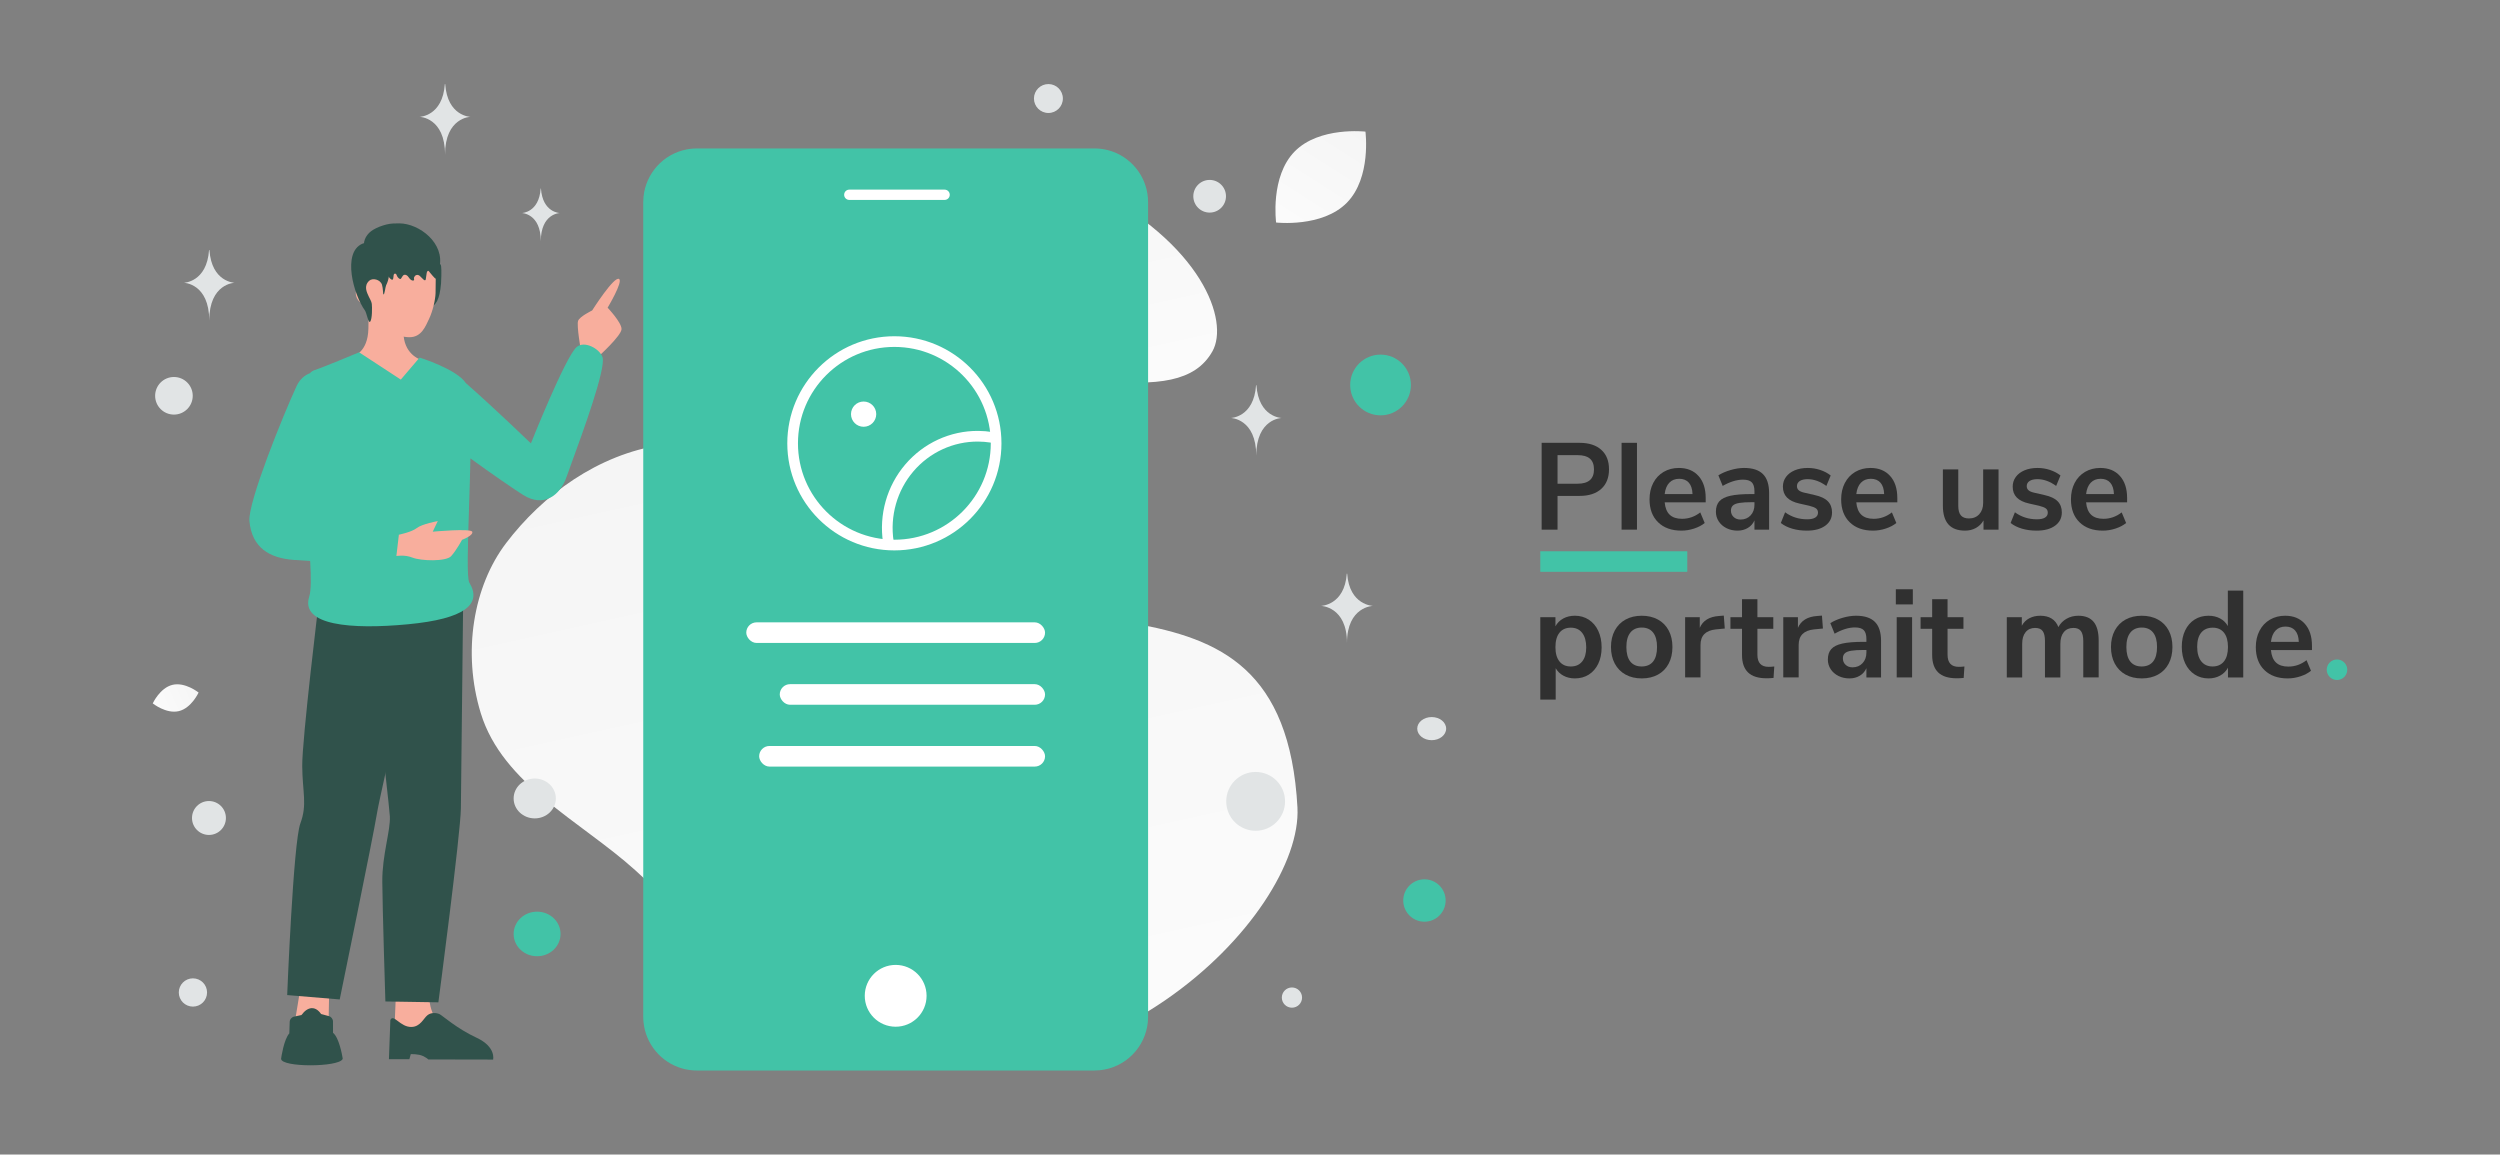 <?xml version="1.0" encoding="UTF-8"?>
<svg id="Ebene_1" data-name="Ebene 1" xmlns="http://www.w3.org/2000/svg" xmlns:xlink="http://www.w3.org/1999/xlink" viewBox="0 0 2436 1125">
  <rect x="0" y="0" width="2436" height="1125" fill="#808080" stroke="none"/>
  <defs>
    <linearGradient id="Unbenannter_Verlauf_4" data-name="Unbenannter Verlauf 4" x1="1017.29" y1="-1468.24" x2="635.85" y2="252.7" gradientTransform="translate(0 -55.49) scale(1 -1)" gradientUnits="userSpaceOnUse">
      <stop offset="0" stop-color="#fff"/>
      <stop offset="1" stop-color="#eee"/>
    </linearGradient>
    <linearGradient id="Unbenannter_Verlauf_4-2" data-name="Unbenannter Verlauf 4" x1="1068.1" y1="-591.75" x2="918.71" y2="79.56" xlink:href="#Unbenannter_Verlauf_4"/>
    <linearGradient id="Unbenannter_Verlauf_4-3" data-name="Unbenannter Verlauf 4" x1="127.94" y1="-756.03" x2="235.89" y2="-705.03" xlink:href="#Unbenannter_Verlauf_4"/>
    <linearGradient id="Unbenannter_Verlauf_4-4" data-name="Unbenannter Verlauf 4" x1="1217.39" y1="-337.1" x2="1391.11" y2="-64.78" xlink:href="#Unbenannter_Verlauf_4"/>
  </defs>
  <path d="M1264.23,786.83c5.66,104.3-198.26,316.39-449.6,237.89-116.9-36.51-107-97.12-195.88-176.99-52.98-47.6-129.11-83.6-150.28-152.8-18.29-59.73-7.07-123.92,24.64-165.68,71.32-93.91,215.29-158.21,357.15-10.25,141.86,147.96,399.36-1.18,413.98,267.82Z" style="fill: url(#Unbenannter_Verlauf_4);"/>
  <path d="M1181.39,342.31c-16.76,29.91-53.47,34.02-112.28,28.34-44.23-4.28-84.56-7.6-128.79-31.71-30.96-16.87-55.47-39.69-73.35-61.85-19.38-24.01-46.43-51.42-33.17-78.64,18.22-37.4,123.62-68.9,225.97-17.39,112.43,56.6,138.02,132.02,121.63,161.25Z" style="fill: url(#Unbenannter_Verlauf_4-2);"/>
  <path d="M1084.23,147.74c-1.09-.39-2.19-.75-3.31-1.06-.37-.11-.73-.22-1.1-.31-.79-.2-1.59-.39-2.38-.57-.38-.08-.76-.16-1.15-.23-.8-.15-1.6-.28-2.4-.4-.47-.07-.94-.13-1.41-.18-.88-.1-1.77-.18-2.66-.24-.29-.02-.57-.04-.86-.05-.84-.04-1.68-.06-2.52-.06h-387.42c-2.66,0-5.32,.19-7.95,.6-.86,.13-1.72,.29-2.57,.46-22.11,4.53-39.13,23.06-41.45,45.94-.18,1.76-.27,3.55-.27,5.36V990.74c0,22.67,14.36,41.96,34.47,49.25,.09,.03,.18,.06,.27,.09,1,.35,2.01,.68,3.03,.97,.37,.11,.73,.22,1.11,.31,.39,.1,.78,.2,1.18,.29,.4,.09,.8,.19,1.2,.28,.38,.08,.76,.16,1.15,.23,.8,.15,1.6,.28,2.4,.4,.47,.07,.94,.12,1.41,.18,.88,.1,1.77,.18,2.65,.24,.29,.02,.57,.05,.86,.06,.83,.04,1.67,.06,2.52,.06h387.43c1.8,0,3.59-.09,5.34-.27,24.59-2.5,44.14-22.1,46.63-46.74,.18-1.76,.27-3.55,.27-5.36V196.99c-.01-22.67-14.37-41.96-34.47-49.25h0Z" style="fill: #42c3a7;"/>
  <path d="M872.74,1000.44c16.63,0,30.12-13.48,30.12-30.12s-13.48-30.12-30.12-30.12-30.12,13.48-30.12,30.12,13.48,30.12,30.12,30.12h0Z" style="fill: #fff;"/>
  <path d="M827.56,184.77h92.86c2.77,0,5.02,2.25,5.02,5.02h0c0,2.77-2.25,5.02-5.02,5.02h-92.86c-2.77,0-5.02-2.25-5.02-5.02h0c0-2.77,2.25-5.02,5.02-5.02Z" style="fill: #fff;"/>
  <circle cx="841.51" cy="403.55" r="12.3" style="fill: #fff;"/>
  <path d="M966.01,426.11c-4.23-.65-8.5-1-12.78-1.04-25.8-.19-50.38,11.12-67.24,30.94-16.86,19.82-24.32,46.15-20.39,72.03" style="fill: none; stroke: #fff; stroke-linecap: round; stroke-linejoin: round; stroke-width: 10.4px;"/>
  <path d="M970.62,431.98h0c0,54.75-44.39,99.13-99.14,99.13h0c-54.75,0-99.13-44.38-99.14-99.13h0c0-54.75,44.38-99.14,99.14-99.14h0c54.75,0,99.14,44.38,99.14,99.14h0Z" style="fill: none; stroke: #fff; stroke-linecap: round; stroke-linejoin: round; stroke-width: 10.4px;"/>
  <rect x="739.72" y="726.88" width="278.58" height="20.08" rx="10.04" ry="10.04" style="fill: #fff;"/>
  <rect x="759.8" y="666.64" width="258.5" height="20.08" rx="10.04" ry="10.04" style="fill: #fff;"/>
  <rect x="727.17" y="606.41" width="291.13" height="20.08" rx="10.04" ry="10.04" style="fill: #fff;"/>
  <circle cx="1178.68" cy="191.23" r="15.92" style="fill: #e1e4e5;"/>
  <path d="M406.79,285.53c-1.25,4.99,.41,10.18,3.14,14.54,1.93,3.08,4.63-.32,8.57-.87,6.09-.85,9.94-7.3,11.26-22.99,.61-11.47,.32-17.19-.32-18.19-2.27-3.58-8.12-4.78-12.74-4.44" style="fill: #30524b;"/>
  <path d="M417.85,967.87s-.37,23.58,14.18,31.95c14.55,8.38,37.1,23.94,37.1,23.94l-85.76,2.89,2.45-58.99,32.04,.21h0Z" style="fill: #f8ae9d; fill-rule: evenodd;"/>
  <path d="M380.37,993.85l-1.4,38.24h19.92l1.37-4.93s7.5-.31,11.83,1.82c4.58,2.25,5.2,3.34,5.2,3.34l63.19,.13s3.12-12.36-16.14-21.3c-19.26-8.94-33.28-21.64-35.95-22.93-2.68-1.31-8.1-2.05-11.91,1.03-3.81,3.07-6.83,11.16-15.47,11.41-11.12,.33-17.51-13.28-20.64-6.81h0Zm-24.63-410.75s23.41,198.61,24.13,212.42c.73,13.81-7.52,37.63-7.36,63.46,.16,25.83,3.01,116.85,3.01,116.85l51.63,.84s21.7-164.48,21.93-189.15c.23-24.67,2.22-202.05,2.22-202.05l-95.58-2.37h0Z" style="fill: #30524b; fill-rule: evenodd;"/>
  <path d="M292.59,963.72l-10.06,61.11,37.1-.19,1.17-61.88-28.21,.96h0Z" style="fill: #f8ae9d; fill-rule: evenodd;"/>
  <path d="M286.6,990.59c-2.45,.53-4.23,2.67-4.32,5.18l-.37,11.15c-5.31,5.91-7.79,23.11-8,24.62-.01,.08-.02,.15-.01,.23,.52,8.38,55.57,8.23,59.91,.27,.13-.25,.16-.53,.1-.8-.47-2.91-3.49-20.22-9.41-24.86l-.04-11.02c-.01-2.47-1.67-4.63-4.06-5.27l-7.52-2.02c-5.42-7.93-12.81-7.65-19.15,.99l-7.15,1.55h0Zm24.2-405.62s-16.53,135.51-16.31,161.46c.22,25.95,5.09,37.35-1.83,55.96-6.92,18.62-12.82,167.21-12.82,167.21l51.18,4.26s32.7-159,36.25-181.04c3.56-22.04,47.5-209.72,47.5-209.72l-103.97,1.87h0Z" style="fill: #30524b; fill-rule: evenodd;"/>
  <path d="M566.02,341.32s-4.27-23.82-2.74-28.64c1.31-4.17,13.72-10.18,13.72-10.18,0,0,21.58-34.09,26.3-30.61,3.84,2.81-11.24,27.94-11.24,27.94,0,0,13.75,14.43,13.56,20.87-.19,6.45-22.44,26.63-22.44,26.63l-17.16-6.02h0Zm-221.76,5.6s14.21-3.34,14.7-26.62c.49-23.28,.15-31.23,.15-31.23l33.69-.56s.34,25.95,.35,35.33c.01,20.43,15.19,25.96,15.19,25.96,0,0-1.26,22.34-29.62,23.94-22.14,1.25-34.45-26.81-34.45-26.81h0Z" style="fill: #f8ae9d; fill-rule: evenodd;"/>
  <path d="M356.02,277.3c-13.96-.54-11.69,19.9,2.82,19.87,0,0,15.59,31.34,40.06,31.42,11.79,.04,15.64-10.46,19.17-17.83,3.53-7.37,6.13-18.4,6.34-25.15,.23-7.2,.26-30.85,.26-30.85l-69.2-.03,.54,22.56h0Z" style="fill: #f8ae9d; fill-rule: evenodd;"/>
  <path d="M408.87,348.41s36.29,11.33,45.04,24.86c28.17,24.75,63.41,58.74,63.41,58.74,0,0,33.56-84.23,44.53-93.83,7.51-6.57,22.46,1.55,25.25,9.9,3.58,10.72-19.4,73.63-30.26,103.34h0c-2.1,5.76-3.75,10.27-4.66,12.91-6.62,19.21-22.73,30.22-42.32,18.01-7.9-4.92-31.41-21.04-51.47-35.66-.31,15.35-.84,31.53-1.34,46.9h0c-1.22,37.34-2.28,69.87,.27,74.1,12.65,20.95-4.17,35.34-59.86,40.62-55.69,5.29-105.1,.96-96.13-27,1.87-5.83,1.85-18.37,.91-34.66-5.46-.29-10.91-.65-16.36-1.08-23.24-1.83-40.43-11.82-42.83-37.76-1.68-18.16,32.92-103.43,45.9-131.47,3.04-6.56,7.73-10.65,13.05-12.68,1.24-1.38,2.63-2.35,4.2-2.87,9.53-3.14,43.7-17.5,43.7-17.5l40.65,26.6,18.33-21.47h0Zm-110.41,150.1c-.03,.08-.06,.16-.09,.24h.11s-.02-.24-.02-.24Z" style="fill: #42c3a7; fill-rule: evenodd;"/>
  <path d="M388.66,521.01s12.4-2.49,17.47-6.48c5.07-3.98,20.44-6.8,20.44-6.8l-4.92,10.35s37.66-3.54,38.56,.18c.89,3.72-10,7.75-10,7.75,0,0-5.37,10.04-10.57,15.85-4.92,5.5-29.37,4.85-37.94,1.41-7.41-2.97-15.46-1.48-15.46-1.48l2.42-20.8h0Z" style="fill: #f8ae9d; fill-rule: evenodd;"/>
  <path d="M359.82,255.7c2.04,2.67,5.64,3.26,8.6,3.79,3.98,.71,5.95,2.19,8.02,6.16,1.31,2.54,2.62,5.31,4.96,6.68,1.91,1.12,1.85-1.72,2.13-3.92,.03-.21,.07-.41,.12-.61,.46-1.76,2.32-1.46,2.86,.27,.5,1.57,1.56,2.9,2.91,3.64,.22,.12,.46,.23,.69,.18,.32-.05,.56-.35,.77-.62,.43-.56,.86-1.28,1.3-2.04,1.46-2.51,4.24-1.63,5.87,.77,1.02,1.49,2.23,3.03,3.9,3.38,.54,.12,1.21,.03,1.46-.5,.32-.65-.18-1.3-.1-1.96,.07-.62,.33-.89,.62-1.42,1.13-2.04,3.74-2.11,5.34-.41,1.11,1.18,2.27,2.32,3.47,3.4,.51,.45,1.25,.91,1.76,.45,.28-.24,.35-.65,.4-1.04,.29-1.92,.56-3.83,.85-5.75,.17-1.07,.73-2.48,1.69-2.2,.47,.14,.74,.63,1.01,1.09,.32,.57,5.98,7.11,6.09,6.61,.88-3.71,2.69-7.09,3.57-10.8,5.71-23.89-19.61-43.09-38.95-43.2-4.3-.03-8.23,.04-12.4,1.05-4.45,1.09-9.15,2.81-13.19,5.24-5.66,3.4-9.95,9.57-8.85,16.93" style="fill: #30524b;"/>
  <path d="M375.55,247.98c2.73,3.12,3.45,7.51,3.7,11.65,.37,6.25-.13,12.74-2.99,18.29-.82,1.58-1.42,9.4-2.67,8.97-.4-.14-.33-6.2-1.39-9.47-1.63-5.06-9.14-6.99-12.53-3.79-5.4,5.09-2.23,11.27-.44,15.12,1.07,2.32,2.77,4.93,3.06,7.39,.36,3.15,.47,14.61-1.56,17.28-1.7,2.24-3.5-8.59-5.04-10.72-11.38-15.89-22.28-56.36-2.86-65.13,2.95-1.34,12.07-2.02,14.84-.32" style="fill: #30524b;"/>
  <path d="M174.21,692.93c-12.33,2.92-25.37-7.54-25.37-7.54,0,0,6.96-15.19,19.3-18.1,12.33-2.92,25.37,7.53,25.37,7.53,0,0-6.96,15.19-19.29,18.11h0Z" style="fill: url(#Unbenannter_Verlauf_4-3);"/>
  <path d="M1312.4,197.52c-24.03,24.46-68.96,19.3-68.96,19.3,0,0-5.95-44.81,18.11-69.25,24.03-24.46,68.94-19.32,68.94-19.32,0,0,5.95,44.81-18.08,69.27Z" style="fill: url(#Unbenannter_Verlauf_4-4);"/>
  <circle cx="1387.98" cy="877.46" r="20.65" style="fill: #42c3a7;"/>
  <ellipse cx="523.34" cy="910.04" rx="22.86" ry="21.72" style="fill: #42c3a7;"/>
  <circle cx="1345.21" cy="375.12" r="29.59" style="fill: #42c3a7;"/>
  <ellipse cx="521.05" cy="778.01" rx="20.57" ry="19.43" style="fill: #e1e4e5;"/>
  <circle cx="203.61" cy="797.05" r="16.52" style="fill: #e1e4e5;"/>
  <circle cx="1258.87" cy="972.04" r="9.86" style="fill: #e1e4e5;"/>
  <circle cx="1021.57" cy="96" r="14.09" style="fill: #e1e4e5;"/>
  <circle cx="187.99" cy="967.07" r="13.77" style="fill: #e1e4e5;"/>
  <circle cx="169.48" cy="385.66" r="18.32" style="fill: #e1e4e5;"/>
  <ellipse cx="1395.04" cy="709.97" rx="14.09" ry="11.27" style="fill: #e1e4e5;"/>
  <circle cx="1223.5" cy="780.85" r="28.66" style="fill: #e1e4e5;"/>
  <path d="M1312.31,558.97h.37c2.18,30.93,25.19,31.41,25.19,31.41,0,0-25.37,.5-25.37,36.23,0-35.74-25.37-36.23-25.37-36.23,0,0,22.99-.48,25.18-31.41h0ZM433.45,81.9h.36c2.13,31.47,24.6,31.95,24.6,31.95,0,0-24.77,.5-24.77,36.86,0-36.36-24.78-36.86-24.78-36.86,0,0,22.46-.49,24.59-31.95ZM203.7,243.59h.36c2.13,31.47,24.6,31.95,24.6,31.95,0,0-24.78,.5-24.78,36.86,0-36.36-24.77-36.86-24.77-36.86,0,0,22.46-.49,24.59-31.95Zm1020.2,131.74h.36c2.13,31.47,24.6,31.95,24.6,31.95,0,0-24.77,.5-24.77,36.86,0-36.36-24.78-36.86-24.78-36.86,0,0,22.46-.49,24.59-31.95ZM526.83,183.7h.27c1.59,23.51,18.38,23.88,18.38,23.88,0,0-18.51,.38-18.51,27.54,0-27.17-18.51-27.54-18.51-27.54,0,0,16.78-.36,18.37-23.88h0Z" style="fill: #e1e4e5;"/>
  <g>
    <path d="M1502.18,431.49h36.96c9.04,0,16.08,2.26,21.12,6.78,5.04,4.52,7.56,10.86,7.56,19.02s-2.52,14.52-7.56,19.08c-5.04,4.56-12.08,6.84-21.12,6.84h-21.48v32.88h-15.48v-84.6Zm35.04,39.84c10.64,0,15.96-4.64,15.96-13.92,0-4.72-1.32-8.22-3.96-10.5-2.64-2.28-6.64-3.42-12-3.42h-19.56v27.84h19.56Z" style="fill: #303030;"/>
    <path d="M1580.06,516.09v-84.6h15v84.6h-15Z" style="fill: #303030;"/>
    <path d="M1662.02,489.45h-39.96c.48,5.44,2.12,9.48,4.92,12.12,2.8,2.64,6.8,3.96,12,3.96,6.48,0,12.4-2.08,17.76-6.24l4.32,10.32c-2.72,2.24-6.14,4.04-10.26,5.4-4.12,1.36-8.26,2.04-12.42,2.04-9.6,0-17.18-2.72-22.74-8.16-5.56-5.44-8.34-12.88-8.34-22.32,0-6,1.2-11.32,3.6-15.96,2.4-4.64,5.78-8.24,10.14-10.8,4.36-2.56,9.3-3.84,14.82-3.84,8.08,0,14.46,2.6,19.14,7.8,4.68,5.2,7.02,12.36,7.02,21.48v4.2Zm-35.46-19.08c-2.44,2.56-3.94,6.24-4.5,11.04h27.12c-.16-4.88-1.36-8.58-3.6-11.1-2.24-2.52-5.36-3.78-9.36-3.78s-7.22,1.28-9.66,3.84Z" style="fill: #303030;"/>
    <path d="M1717.82,461.97c4,4,6,10.16,6,18.48v35.64h-14.28v-9c-1.36,3.12-3.5,5.56-6.42,7.32-2.92,1.76-6.3,2.64-10.14,2.64s-7.48-.8-10.68-2.4c-3.2-1.6-5.72-3.8-7.56-6.6-1.84-2.8-2.76-5.92-2.76-9.36,0-4.32,1.1-7.72,3.3-10.2,2.2-2.48,5.78-4.28,10.74-5.4,4.96-1.12,11.8-1.68,20.52-1.68h3v-2.76c0-4-.86-6.88-2.58-8.64-1.72-1.76-4.58-2.64-8.58-2.64-3.12,0-6.38,.54-9.78,1.62-3.4,1.08-6.74,2.58-10.02,4.5l-4.2-10.32c3.28-2.08,7.24-3.8,11.88-5.16,4.64-1.36,9.04-2.04,13.2-2.04,8.24,0,14.36,2,18.36,6Zm-12.06,40.26c2.52-2.68,3.78-6.14,3.78-10.38v-2.52h-2.16c-5.36,0-9.52,.24-12.48,.72-2.96,.48-5.08,1.32-6.36,2.52-1.28,1.2-1.92,2.84-1.92,4.92,0,2.56,.88,4.66,2.64,6.3,1.76,1.64,4,2.46,6.72,2.46,4,0,7.26-1.34,9.78-4.02Z" style="fill: #303030;"/>
    <path d="M1746.32,515.13c-4.36-1.28-8.06-3.12-11.1-5.52l4.2-10.44c6.24,4.56,13.4,6.84,21.48,6.84,3.44,0,6.06-.56,7.86-1.68,1.8-1.12,2.7-2.72,2.7-4.8,0-1.76-.62-3.12-1.86-4.08-1.24-.96-3.46-1.84-6.66-2.64l-9.6-2.16c-5.44-1.2-9.48-3.16-12.12-5.88-2.64-2.72-3.96-6.24-3.96-10.56,0-3.6,1.02-6.78,3.06-9.54s4.88-4.9,8.52-6.42c3.64-1.52,7.86-2.28,12.66-2.28,4.16,0,8.18,.64,12.06,1.92,3.88,1.28,7.3,3.08,10.26,5.4l-4.2,10.2c-6.08-4.4-12.16-6.6-18.24-6.6-3.28,0-5.84,.6-7.68,1.8-1.84,1.2-2.76,2.88-2.76,5.04,0,1.6,.58,2.92,1.74,3.96,1.16,1.04,3.02,1.84,5.58,2.4l9.96,2.28c5.84,1.28,10.12,3.3,12.84,6.06,2.72,2.76,4.08,6.38,4.08,10.86,0,5.44-2.2,9.76-6.6,12.96-4.4,3.2-10.36,4.8-17.88,4.8-5.2,0-9.98-.64-14.34-1.92Z" style="fill: #303030;"/>
    <path d="M1848.74,489.45h-39.96c.48,5.44,2.12,9.48,4.92,12.12,2.8,2.64,6.8,3.96,12,3.96,6.48,0,12.4-2.08,17.76-6.24l4.32,10.32c-2.72,2.24-6.14,4.04-10.26,5.4-4.12,1.36-8.26,2.04-12.42,2.04-9.6,0-17.18-2.72-22.74-8.16-5.56-5.44-8.34-12.88-8.34-22.32,0-6,1.2-11.32,3.6-15.96,2.4-4.64,5.78-8.24,10.14-10.8,4.36-2.56,9.3-3.84,14.82-3.84,8.08,0,14.46,2.6,19.14,7.8,4.68,5.2,7.02,12.36,7.02,21.48v4.2Zm-35.46-19.08c-2.44,2.56-3.94,6.24-4.5,11.04h27.12c-.16-4.88-1.36-8.58-3.6-11.1-2.24-2.52-5.36-3.78-9.36-3.78s-7.22,1.28-9.66,3.84Z" style="fill: #303030;"/>
    <path d="M1947.38,457.41v58.68h-14.64v-9c-1.84,3.2-4.32,5.66-7.44,7.38-3.12,1.72-6.64,2.58-10.56,2.58-14.4,0-21.6-8.08-21.6-24.24v-35.4h15v35.52c0,4.16,.84,7.24,2.52,9.24,1.68,2,4.32,3,7.92,3,4.16,0,7.5-1.38,10.02-4.14,2.52-2.76,3.78-6.42,3.78-10.98v-32.64h15Z" style="fill: #303030;"/>
    <path d="M1970.23,515.13c-4.36-1.28-8.06-3.12-11.1-5.52l4.2-10.44c6.24,4.56,13.4,6.84,21.48,6.84,3.44,0,6.06-.56,7.86-1.68,1.8-1.12,2.7-2.72,2.7-4.8,0-1.76-.62-3.12-1.86-4.08-1.24-.96-3.46-1.84-6.66-2.64l-9.6-2.16c-5.44-1.2-9.48-3.16-12.12-5.88-2.64-2.72-3.96-6.24-3.96-10.56,0-3.6,1.02-6.78,3.06-9.54,2.04-2.76,4.88-4.9,8.52-6.42,3.64-1.52,7.86-2.28,12.66-2.28,4.16,0,8.18,.64,12.06,1.92,3.88,1.28,7.3,3.08,10.26,5.4l-4.2,10.2c-6.08-4.4-12.16-6.6-18.24-6.6-3.28,0-5.84,.6-7.68,1.8-1.84,1.2-2.76,2.88-2.76,5.04,0,1.6,.58,2.92,1.74,3.96,1.16,1.04,3.02,1.84,5.58,2.4l9.96,2.28c5.84,1.28,10.12,3.3,12.84,6.06,2.72,2.76,4.08,6.38,4.08,10.86,0,5.44-2.2,9.76-6.6,12.96-4.4,3.2-10.36,4.8-17.88,4.8-5.2,0-9.98-.64-14.34-1.92Z" style="fill: #303030;"/>
    <path d="M2072.65,489.45h-39.96c.48,5.44,2.12,9.48,4.92,12.12,2.8,2.64,6.8,3.96,12,3.96,6.48,0,12.4-2.08,17.76-6.24l4.32,10.32c-2.72,2.24-6.14,4.04-10.26,5.4-4.12,1.36-8.26,2.04-12.42,2.04-9.6,0-17.18-2.72-22.74-8.16-5.56-5.44-8.34-12.88-8.34-22.32,0-6,1.2-11.32,3.6-15.96,2.4-4.64,5.78-8.24,10.14-10.8,4.36-2.56,9.3-3.84,14.82-3.84,8.08,0,14.46,2.6,19.14,7.8,4.68,5.2,7.02,12.36,7.02,21.48v4.2Zm-35.46-19.08c-2.44,2.56-3.94,6.24-4.5,11.04h27.12c-.16-4.88-1.36-8.58-3.6-11.1-2.24-2.52-5.36-3.78-9.36-3.78s-7.22,1.28-9.66,3.84Z" style="fill: #303030;"/>
    <path d="M1548.08,603.81c3.96,2.56,7.04,6.18,9.24,10.86,2.2,4.68,3.3,10.06,3.3,16.14s-1.1,11.4-3.3,15.96c-2.2,4.56-5.26,8.08-9.18,10.56-3.92,2.48-8.44,3.72-13.56,3.72-4.16,0-7.88-.88-11.16-2.64-3.28-1.76-5.8-4.2-7.56-7.32v30.6h-15v-80.28h14.76v8.88c1.76-3.28,4.3-5.82,7.62-7.62,3.32-1.8,7.1-2.7,11.34-2.7,5.04,0,9.54,1.28,13.5,3.84Zm-6.42,40.74c2.64-3.24,3.96-7.82,3.96-13.74s-1.32-10.8-3.96-14.16c-2.64-3.36-6.32-5.04-11.04-5.04s-8.5,1.64-11.1,4.92c-2.6,3.28-3.9,7.96-3.9,14.04s1.3,10.64,3.9,13.92c2.6,3.28,6.3,4.92,11.1,4.92s8.4-1.62,11.04-4.86Z" style="fill: #303030;"/>
    <path d="M1583.96,657.33c-4.52-2.48-8.02-6.04-10.5-10.68-2.48-4.64-3.72-10.04-3.72-16.2s1.24-11.54,3.72-16.14c2.48-4.6,5.98-8.14,10.5-10.62,4.52-2.48,9.78-3.72,15.78-3.72s11.26,1.24,15.78,3.72c4.52,2.48,8,6.02,10.44,10.62,2.44,4.6,3.66,9.98,3.66,16.14s-1.22,11.56-3.66,16.2c-2.44,4.64-5.92,8.2-10.44,10.68-4.52,2.48-9.78,3.72-15.78,3.72s-11.26-1.24-15.78-3.72Zm26.82-12.72c2.56-3.2,3.84-7.92,3.84-14.16s-1.28-10.86-3.84-14.1c-2.56-3.24-6.24-4.86-11.04-4.86s-8.5,1.62-11.1,4.86c-2.6,3.24-3.9,7.94-3.9,14.1s1.28,10.96,3.84,14.16c2.56,3.2,6.24,4.8,11.04,4.8s8.6-1.6,11.16-4.8Z" style="fill: #303030;"/>
    <path d="M1680.62,612.45l-8.76,.84c-9.92,1.04-14.88,6.08-14.88,15.12v31.68h-15v-58.68h14.28v10.32c3.04-7.04,9.32-10.88,18.84-11.52l4.56-.36,.96,12.6Z" style="fill: #303030;"/>
    <path d="M1728.86,649.41l-.72,11.16c-2.4,.24-4.6,.36-6.6,.36-8.24,0-14.32-1.9-18.24-5.7-3.92-3.8-5.88-9.46-5.88-16.98v-25.56h-11.28v-11.28h11.28v-17.52h15v17.52h15.48v11.28h-15.48v25.32c0,7.84,3.64,11.76,10.92,11.76,1.76,0,3.6-.12,5.52-.36Z" style="fill: #303030;"/>
    <path d="M1776.26,612.45l-8.76,.84c-9.92,1.04-14.88,6.08-14.88,15.12v31.68h-15v-58.68h14.28v10.32c3.04-7.04,9.32-10.88,18.84-11.52l4.56-.36,.96,12.6Z" style="fill: #303030;"/>
    <path d="M1826.9,605.97c4,4,6,10.16,6,18.48v35.64h-14.28v-9c-1.36,3.12-3.5,5.56-6.42,7.32-2.92,1.76-6.3,2.64-10.14,2.64s-7.48-.8-10.68-2.4c-3.2-1.6-5.72-3.8-7.56-6.6-1.84-2.8-2.76-5.92-2.76-9.36,0-4.32,1.1-7.72,3.3-10.2,2.2-2.48,5.78-4.28,10.74-5.4,4.96-1.12,11.8-1.68,20.52-1.68h3v-2.76c0-4-.86-6.88-2.58-8.64-1.72-1.76-4.58-2.64-8.58-2.64-3.12,0-6.38,.54-9.78,1.62-3.4,1.08-6.74,2.58-10.02,4.5l-4.2-10.32c3.28-2.08,7.24-3.8,11.88-5.16,4.64-1.36,9.04-2.04,13.2-2.04,8.24,0,14.36,2,18.36,6Zm-12.06,40.26c2.52-2.68,3.78-6.14,3.78-10.38v-2.52h-2.16c-5.36,0-9.52,.24-12.48,.72-2.96,.48-5.08,1.32-6.36,2.52-1.28,1.2-1.92,2.84-1.92,4.92,0,2.56,.88,4.66,2.64,6.3,1.76,1.64,4,2.46,6.72,2.46,4,0,7.26-1.34,9.78-4.02Z" style="fill: #303030;"/>
    <path d="M1847.3,574.17h16.56v14.76h-16.56v-14.76Zm.84,85.92v-58.68h15v58.68h-15Z" style="fill: #303030;"/>
    <path d="M1914.14,649.41l-.72,11.16c-2.4,.24-4.6,.36-6.6,.36-8.24,0-14.32-1.9-18.24-5.7-3.92-3.8-5.88-9.46-5.88-16.98v-25.56h-11.28v-11.28h11.28v-17.52h15v17.52h15.48v11.28h-15.48v25.32c0,7.84,3.64,11.76,10.92,11.76,1.76,0,3.6-.12,5.52-.36Z" style="fill: #303030;"/>
    <path d="M2040.02,605.91c3.28,3.96,4.92,10.02,4.92,18.18v36h-15v-35.4c0-4.48-.76-7.74-2.28-9.78s-3.96-3.06-7.32-3.06c-4,0-7.12,1.36-9.36,4.08-2.24,2.72-3.36,6.52-3.36,11.4v32.76h-15v-35.4c0-4.48-.74-7.74-2.22-9.78s-3.94-3.06-7.38-3.06c-3.92,0-7,1.36-9.24,4.08-2.24,2.72-3.36,6.52-3.36,11.4v32.76h-15v-58.68h14.64v8.28c1.76-3.2,4.2-5.62,7.32-7.26,3.12-1.64,6.68-2.46,10.68-2.46,8.88,0,14.76,3.68,17.64,11.04,1.84-3.44,4.48-6.14,7.92-8.1,3.44-1.96,7.28-2.94,11.52-2.94,6.64,0,11.6,1.98,14.88,5.94Z" style="fill: #303030;"/>
    <path d="M2071.16,657.33c-4.52-2.48-8.02-6.04-10.5-10.68-2.48-4.64-3.72-10.04-3.72-16.2s1.24-11.54,3.72-16.14c2.48-4.6,5.98-8.14,10.5-10.62,4.52-2.48,9.78-3.72,15.78-3.72s11.26,1.24,15.78,3.72c4.52,2.48,8,6.02,10.44,10.62,2.44,4.6,3.66,9.98,3.66,16.14s-1.22,11.56-3.66,16.2c-2.44,4.64-5.92,8.2-10.44,10.68-4.52,2.48-9.78,3.72-15.78,3.72s-11.26-1.24-15.78-3.72Zm26.82-12.72c2.56-3.2,3.84-7.92,3.84-14.16s-1.28-10.86-3.84-14.1-6.24-4.86-11.04-4.86-8.5,1.62-11.1,4.86c-2.6,3.24-3.9,7.94-3.9,14.1s1.28,10.96,3.84,14.16c2.56,3.2,6.24,4.8,11.04,4.8s8.6-1.6,11.16-4.8Z" style="fill: #303030;"/>
    <path d="M2185.81,575.49v84.6h-14.88v-9.48c-1.76,3.28-4.3,5.84-7.62,7.68-3.32,1.84-7.1,2.76-11.34,2.76-5.04,0-9.54-1.28-13.5-3.84-3.96-2.56-7.04-6.18-9.24-10.86-2.2-4.68-3.3-10.06-3.3-16.14s1.1-11.4,3.3-15.96c2.2-4.56,5.26-8.08,9.18-10.56,3.92-2.48,8.44-3.72,13.56-3.72,4.24,0,8,.88,11.28,2.64,3.28,1.76,5.8,4.24,7.56,7.44v-34.56h15Zm-18.78,69c2.6-3.28,3.9-7.96,3.9-14.04s-1.3-10.74-3.9-13.98c-2.6-3.24-6.26-4.86-10.98-4.86s-8.52,1.6-11.16,4.8c-2.64,3.2-3.96,7.8-3.96,13.8s1.32,10.8,3.96,14.16c2.64,3.36,6.32,5.04,11.04,5.04s8.5-1.64,11.1-4.92Z" style="fill: #303030;"/>
    <path d="M2252.78,633.45h-39.96c.48,5.44,2.12,9.48,4.92,12.12,2.8,2.64,6.8,3.96,12,3.96,6.48,0,12.4-2.08,17.76-6.24l4.32,10.32c-2.72,2.24-6.14,4.04-10.26,5.4-4.12,1.36-8.26,2.04-12.42,2.04-9.6,0-17.18-2.72-22.74-8.16-5.56-5.44-8.34-12.88-8.34-22.32,0-6,1.2-11.32,3.6-15.96,2.4-4.64,5.78-8.24,10.14-10.8,4.36-2.56,9.3-3.84,14.82-3.84,8.08,0,14.46,2.6,19.14,7.8,4.68,5.2,7.02,12.36,7.02,21.48v4.2Zm-35.46-19.08c-2.44,2.56-3.94,6.24-4.5,11.04h27.12c-.16-4.88-1.36-8.58-3.6-11.1-2.24-2.52-5.36-3.78-9.36-3.78s-7.22,1.28-9.66,3.84Z" style="fill: #303030;"/>
    <path id="Pfad_34" data-name="Pfad 34" d="M2277.16,642.59c5.52,0,10,4.48,10,10s-4.48,10-10,10-10-4.48-10-10,4.48-10,10-10Z" style="fill: #42c3a7;"/>
    <rect x="1500.86" y="537.17" width="143.22" height="20" transform="translate(3144.94 1094.33) rotate(180)" style="fill: #42c3a7;"/>
  </g>
</svg>